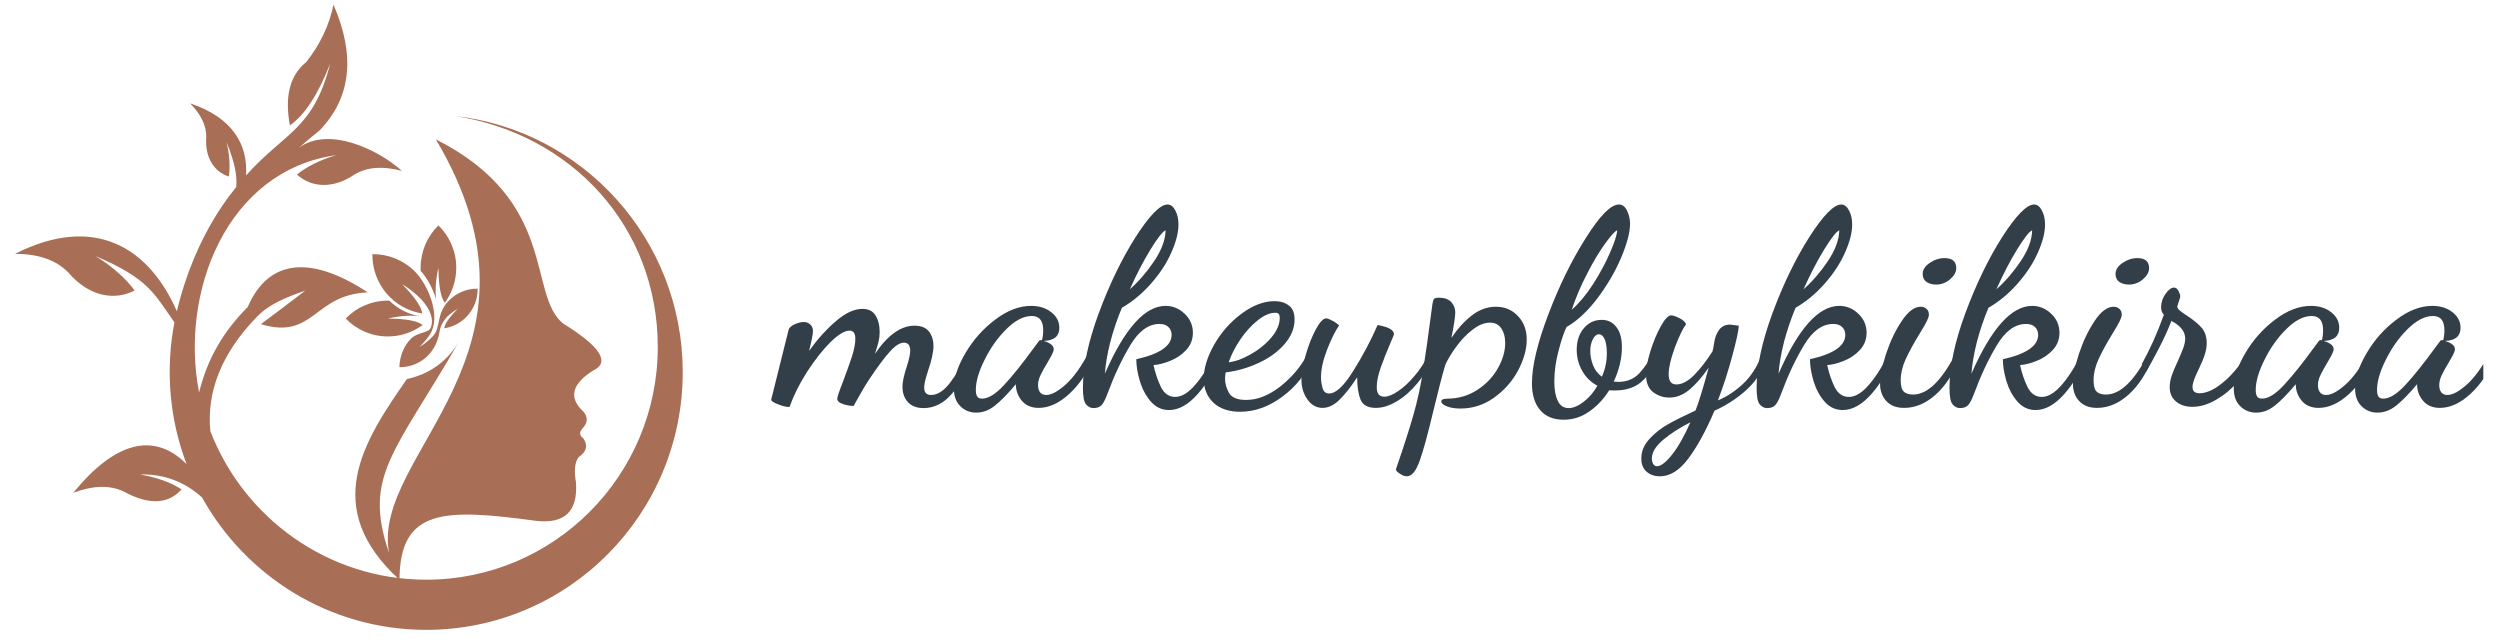 <svg xmlns="http://www.w3.org/2000/svg" xmlns:xlink="http://www.w3.org/1999/xlink" width="242" zoomAndPan="magnify" viewBox="0 0 181.5 46.5" height="62" preserveAspectRatio="xMidYMid meet" version="1.0"><defs><g/><clipPath id="3594d3702f"><path d="M 1.094 0.34 L 50 0.34 L 50 45.727 L 1.094 45.727 Z M 1.094 0.34 " clip-rule="nonzero"/></clipPath><clipPath id="d145ed8eef"><path d="M 170 22 L 180.289 22 L 180.289 30 L 170 30 Z M 170 22 " clip-rule="nonzero"/></clipPath></defs><g clip-path="url(#3594d3702f)"><path fill="#a86e56" d="M 21.688 10.738 C 22.18 10.309 22.688 9.879 23.219 9.453 C 25.492 7.078 25.82 4.039 24.211 0.34 C 23.906 1.828 23.246 3.219 22.23 4.512 C 21.047 5.457 20.652 6.992 21.047 9.102 C 22.125 8.348 23.098 6.855 23.969 4.621 C 22.754 9.414 20.68 9.582 17.863 12.738 C 18.008 10.535 16.918 8.539 13.801 7.504 C 14.594 8.309 14.984 9.121 14.973 9.941 C 14.859 11.48 15.578 12.484 16.613 12.816 C 16.715 12.16 16.676 11.234 16.445 10.312 C 17.082 11.891 17.211 12.754 17.152 13.574 C 17.094 13.719 14.234 16.75 12.84 22.598 C 10.895 18.133 7.008 15.438 1.094 18.426 C 2.797 18.434 4.082 18.883 4.949 19.773 C 6.469 21.547 8.312 21.844 9.773 21.09 C 9.184 20.27 8.152 19.324 6.922 18.586 C 10.793 20.23 11.172 21.301 12.664 23.402 C 11.996 26.871 12.309 30.445 13.547 33.699 C 11.215 31.352 8.383 32.016 5.32 35.777 C 6.746 35.238 7.965 35.207 8.965 35.676 C 10.793 36.672 12.199 36.625 13.18 35.531 C 12.43 35.035 11.43 34.672 10.164 34.445 C 11.879 34.402 13.383 34.957 14.668 36.113 C 17.848 41.844 23.945 45.727 30.945 45.727 C 41.23 45.727 49.566 37.352 49.566 27.016 C 49.566 17.379 42.316 9.445 32.996 8.418 C 41.477 9.715 47.754 16.438 47.754 25.195 C 47.754 34.52 40.23 42.086 30.945 42.086 C 23.805 42.086 17.707 37.609 15.27 31.301 C 14.992 28.438 16.086 25.629 18.672 22.977 C 19.559 22.066 20.797 21.574 22.168 21.098 C 21.211 21.828 20.137 22.641 18.941 23.535 C 22.812 24.699 22.75 21.383 26.703 21.227 C 22.371 18.387 19.422 18.953 17.984 22.289 C 16.227 24.055 15.078 25.984 14.453 28.488 C 13.039 21.273 16.43 12.379 24.414 11.262 C 23.254 11.594 22.211 12.137 21.559 12.672 C 22.582 13.602 24.145 13.762 25.758 12.656 C 26.652 12.125 27.793 12.039 29.18 12.406 C 27.457 10.852 23.852 9.133 21.688 10.738 Z M 21.688 10.738 " fill-opacity="1" fill-rule="evenodd"/></g><path fill="#a86e56" d="M 30.535 19.441 C 30.539 18.234 31.031 17.145 31.828 16.363 C 32.629 17.145 33.125 18.234 33.125 19.441 C 33.125 20.391 32.816 21.266 32.297 21.98 C 31.871 21.402 31.855 20.23 31.828 19.441 C 31.633 20.293 31.586 21.066 31.66 21.727 C 31.426 20.926 30.992 20.16 30.539 19.664 C 30.535 19.59 30.531 19.516 30.535 19.441 Z M 30.117 19.707 C 29.266 18.859 28.148 18.438 27.035 18.453 C 27.008 20.594 28.551 22.43 30.656 22.758 C 30.551 22.047 29.738 21.207 29.199 20.629 C 29.75 20.973 30.211 21.348 30.578 21.727 C 31.215 22.422 31.527 23.16 31.266 23.805 C 31.109 24.191 30.328 24.105 29.836 24.586 C 29.344 25.07 28.992 25.906 29 26.656 C 30.27 26.676 31.41 25.848 31.777 24.617 L 31.77 24.645 C 31.996 24.07 31.781 23.793 32.449 23.004 C 32.668 22.801 32.926 22.598 33.227 22.414 C 32.863 22.801 32.32 23.359 32.25 23.836 C 33.66 23.621 34.695 22.387 34.676 20.957 C 33.93 20.945 33.16 21.246 32.613 21.797 C 31.617 22.801 32.047 23.785 31.41 24.426 C 31.16 24.695 30.836 24.957 30.453 25.199 C 30.695 24.938 31.02 24.602 31.227 24.262 C 32.039 22.945 31.086 20.676 30.117 19.707 Z M 28.16 21.824 C 26.957 21.828 25.871 22.32 25.098 23.125 C 25.871 23.926 26.957 24.426 28.16 24.426 C 29.105 24.426 29.977 24.113 30.684 23.594 C 30.109 23.168 28.945 23.148 28.16 23.125 C 29.023 22.922 29.809 22.879 30.469 22.961 C 29.609 22.809 28.855 22.398 28.262 21.828 C 28.227 21.828 28.195 21.824 28.16 21.824 Z M 40.871 23.48 C 43.598 25.164 44.324 26.309 43.055 26.906 C 41.5 27.887 41.266 28.883 42.359 29.887 C 42.699 30.289 42.676 30.699 42.285 31.109 C 42.043 31.387 42.062 31.625 42.348 31.82 C 42.699 32.344 42.59 32.793 42.016 33.18 C 41.73 33.539 41.664 34.156 41.816 35.027 C 41.965 37.141 40.977 38.07 38.863 37.805 C 32.285 36.922 29.023 36.891 29.004 42.094 C 23.262 36.848 26.367 32.07 29.539 27.52 C 31.277 27.141 32.523 26.152 33.336 24.785 C 28.617 32.938 26.34 34.562 28.246 40.145 C 26.895 32.93 40.898 25.672 31.641 10.117 C 40.555 14.613 38.281 21.352 40.871 23.48 Z M 40.871 23.48 " fill-opacity="1" fill-rule="evenodd"/><g fill="#333f48" fill-opacity="1"><g transform="translate(56.676, 29.019)"><g><path d="M 10.375 0.609 C 9.883 0.609 9.504 0.461 9.234 0.172 C 8.973 -0.117 8.844 -0.488 8.844 -0.938 C 8.844 -1.145 8.875 -1.379 8.938 -1.641 C 9 -1.898 9.066 -2.141 9.141 -2.359 C 9.316 -2.898 9.406 -3.297 9.406 -3.547 C 9.406 -3.941 9.254 -4.141 8.953 -4.141 C 8.66 -4.141 8.32 -3.926 7.938 -3.5 C 7.551 -3.082 7.035 -2.391 6.391 -1.422 C 6.234 -1.191 5.992 -0.789 5.672 -0.219 L 5.297 0.453 C 5.055 0.453 4.797 0.406 4.516 0.312 C 4.242 0.219 4.109 0.094 4.109 -0.062 C 4.109 -0.195 4.25 -0.617 4.531 -1.328 C 4.789 -2.016 5.004 -2.613 5.172 -3.125 C 5.336 -3.645 5.422 -4.078 5.422 -4.422 C 5.422 -4.816 5.281 -5.016 5 -5.016 C 4.645 -5.016 4.18 -4.734 3.609 -4.172 C 3.047 -3.609 2.484 -2.895 1.922 -2.031 C 1.367 -1.164 0.941 -0.312 0.641 0.531 C 0.398 0.531 0.117 0.461 -0.203 0.328 C -0.523 0.203 -0.688 0.094 -0.688 0 L 0.578 -5.078 C 0.617 -5.223 0.758 -5.352 1 -5.469 C 1.25 -5.582 1.473 -5.641 1.672 -5.641 C 1.867 -5.641 2.031 -5.578 2.156 -5.453 C 2.281 -5.336 2.344 -5.18 2.344 -4.984 C 2.344 -4.766 2.25 -4.285 2.062 -3.547 C 2.695 -4.422 3.352 -5.145 4.031 -5.719 C 4.707 -6.301 5.344 -6.594 5.938 -6.594 C 6.383 -6.594 6.703 -6.43 6.891 -6.109 C 7.086 -5.797 7.188 -5.398 7.188 -4.922 C 7.188 -4.672 7.16 -4.438 7.109 -4.219 C 7.055 -4 6.969 -3.703 6.844 -3.328 C 7.77 -4.691 8.727 -5.375 9.719 -5.375 C 10.195 -5.375 10.547 -5.234 10.766 -4.953 C 10.984 -4.672 11.094 -4.316 11.094 -3.891 C 11.094 -3.461 10.961 -2.867 10.703 -2.109 C 10.68 -2.055 10.629 -1.883 10.547 -1.594 C 10.461 -1.301 10.422 -1.062 10.422 -0.875 C 10.422 -0.52 10.586 -0.344 10.922 -0.344 C 11.391 -0.344 11.852 -0.645 12.312 -1.25 C 12.77 -1.852 13.195 -2.582 13.594 -3.438 L 13.938 -3.016 C 13.551 -2.023 13.055 -1.172 12.453 -0.453 C 11.848 0.254 11.156 0.609 10.375 0.609 Z M 10.375 0.609 "/></g></g></g><g fill="#333f48" fill-opacity="1"><g transform="translate(69.767, 29.019)"><g><path d="M 1.109 0.938 C 0.648 0.938 0.266 0.781 -0.047 0.469 C -0.359 0.164 -0.516 -0.258 -0.516 -0.812 C -0.516 -1.582 -0.234 -2.441 0.328 -3.391 C 0.891 -4.348 1.609 -5.156 2.484 -5.812 C 3.359 -6.477 4.227 -6.812 5.094 -6.812 C 5.676 -6.812 6.16 -6.66 6.547 -6.359 C 6.941 -6.055 7.141 -5.676 7.141 -5.219 C 7.141 -4.613 6.766 -4.297 6.016 -4.266 C 6.492 -4.117 6.734 -3.922 6.734 -3.672 C 6.734 -3.578 6.688 -3.438 6.594 -3.25 C 6.5 -3.07 6.391 -2.879 6.266 -2.672 C 6.055 -2.328 5.891 -2.023 5.766 -1.766 C 5.648 -1.516 5.594 -1.273 5.594 -1.047 C 5.594 -0.848 5.641 -0.68 5.734 -0.547 C 5.836 -0.41 5.988 -0.344 6.188 -0.344 C 6.562 -0.344 7.035 -0.598 7.609 -1.109 C 8.18 -1.629 8.738 -2.406 9.281 -3.438 L 9.656 -3.062 C 9.176 -1.957 8.57 -1.07 7.844 -0.406 C 7.113 0.258 6.379 0.594 5.641 0.594 C 5.109 0.594 4.695 0.414 4.406 0.062 C 4.125 -0.281 3.984 -0.676 3.984 -1.125 C 3.391 -0.414 2.879 0.102 2.453 0.438 C 2.035 0.77 1.586 0.938 1.109 0.938 Z M 1.531 -0.078 C 1.988 -0.078 2.523 -0.41 3.141 -1.078 C 3.754 -1.742 4.453 -2.613 5.234 -3.688 L 5.641 -4.234 C 5.672 -4.297 5.723 -4.328 5.797 -4.328 L 5.875 -4.312 C 5.938 -4.52 5.969 -4.766 5.969 -5.047 C 5.969 -5.734 5.691 -6.078 5.141 -6.078 C 4.555 -6.078 3.945 -5.766 3.312 -5.141 C 2.676 -4.516 2.145 -3.77 1.719 -2.906 C 1.289 -2.051 1.078 -1.32 1.078 -0.719 C 1.078 -0.488 1.113 -0.32 1.188 -0.219 C 1.258 -0.125 1.375 -0.078 1.531 -0.078 Z M 1.531 -0.078 "/></g></g></g><g fill="#333f48" fill-opacity="1"><g transform="translate(78.573, 29.019)"><g><path d="M 6.297 0.75 C 5.773 0.75 5.332 0.539 4.969 0.125 C 4.613 -0.289 4.348 -0.789 4.172 -1.375 C 4.004 -1.957 3.922 -2.477 3.922 -2.938 C 5.629 -3.32 6.484 -3.91 6.484 -4.703 C 6.484 -4.941 6.406 -5.133 6.25 -5.281 C 6.102 -5.426 5.891 -5.5 5.609 -5.5 C 4.805 -5.5 4.098 -4.984 3.484 -3.953 C 2.867 -2.93 2.312 -1.742 1.812 -0.391 C 1.664 0.004 1.523 0.27 1.391 0.406 C 1.254 0.539 1.062 0.609 0.812 0.609 C 0.602 0.609 0.422 0.516 0.266 0.328 C 0.117 0.148 0.047 -0.25 0.047 -0.875 C 0.047 -2.395 0.43 -4.203 1.203 -6.297 C 1.984 -8.398 2.875 -10.238 3.875 -11.812 C 4.883 -13.383 5.656 -14.172 6.188 -14.172 C 6.414 -14.172 6.602 -14.031 6.75 -13.75 C 6.906 -13.469 6.984 -13.125 6.984 -12.719 C 6.984 -12.125 6.805 -11.438 6.453 -10.656 C 6.109 -9.883 5.617 -9.141 4.984 -8.422 C 4.359 -7.711 3.656 -7.129 2.875 -6.672 C 2.531 -5.848 2.25 -5.016 2.031 -4.172 C 1.82 -3.336 1.691 -2.578 1.641 -1.891 C 3.078 -5.172 4.547 -6.812 6.047 -6.812 C 6.578 -6.812 7.039 -6.617 7.438 -6.234 C 7.832 -5.859 8.031 -5.398 8.031 -4.859 C 8.031 -4.367 7.863 -3.945 7.531 -3.594 C 7.207 -3.25 6.816 -2.988 6.359 -2.812 C 5.91 -2.633 5.516 -2.535 5.172 -2.516 C 5.305 -1.91 5.488 -1.375 5.719 -0.906 C 5.957 -0.438 6.301 -0.203 6.75 -0.203 C 7.227 -0.203 7.727 -0.516 8.25 -1.141 C 8.781 -1.766 9.266 -2.562 9.703 -3.531 L 9.984 -3.188 C 9.609 -2.125 9.078 -1.203 8.391 -0.422 C 7.703 0.359 7.004 0.75 6.297 0.75 Z M 3.453 -8.016 C 4.098 -8.586 4.688 -9.27 5.219 -10.062 C 5.758 -10.863 6.035 -11.609 6.047 -12.297 C 5.836 -12.211 5.473 -11.75 4.953 -10.906 C 4.441 -10.07 3.941 -9.109 3.453 -8.016 Z M 3.453 -8.016 "/></g></g></g><g fill="#333f48" fill-opacity="1"><g transform="translate(87.736, 29.019)"><g><path d="M 2.297 0.875 C 1.461 0.875 0.812 0.648 0.344 0.203 C -0.113 -0.242 -0.344 -0.82 -0.344 -1.531 C -0.344 -2.289 -0.086 -3.117 0.422 -4.016 C 0.941 -4.91 1.602 -5.656 2.406 -6.25 C 3.219 -6.852 4.016 -7.156 4.797 -7.156 C 5.211 -7.156 5.555 -7.051 5.828 -6.844 C 6.109 -6.645 6.25 -6.305 6.25 -5.828 C 6.25 -5.191 6.004 -4.594 5.516 -4.031 C 5.023 -3.469 4.391 -3.008 3.609 -2.656 C 2.836 -2.301 2.051 -2.078 1.25 -1.984 C 1.219 -1.848 1.203 -1.695 1.203 -1.531 C 1.203 -1.188 1.297 -0.844 1.484 -0.5 C 1.68 -0.156 2.098 0.016 2.734 0.016 C 3.547 0.016 4.367 -0.305 5.203 -0.953 C 6.047 -1.609 6.727 -2.426 7.25 -3.406 L 7.641 -3.094 C 7.109 -1.906 6.348 -0.945 5.359 -0.219 C 4.379 0.508 3.359 0.875 2.297 0.875 Z M 1.469 -2.719 C 1.945 -2.77 2.477 -2.961 3.062 -3.297 C 3.656 -3.629 4.156 -4.035 4.562 -4.516 C 4.969 -4.992 5.172 -5.469 5.172 -5.938 C 5.172 -6.082 5.145 -6.18 5.094 -6.234 C 5.039 -6.285 4.957 -6.312 4.844 -6.312 C 4.457 -6.312 4.035 -6.129 3.578 -5.766 C 3.117 -5.398 2.695 -4.938 2.312 -4.375 C 1.938 -3.82 1.656 -3.27 1.469 -2.719 Z M 1.469 -2.719 "/></g></g></g><g fill="#333f48" fill-opacity="1"><g transform="translate(94.499, 29.019)"><g><path d="M 1.516 0.594 C 1.078 0.594 0.711 0.391 0.422 -0.016 C 0.129 -0.43 -0.016 -0.914 -0.016 -1.469 C -0.016 -1.945 0.086 -2.539 0.297 -3.25 C 0.504 -3.969 0.75 -4.586 1.031 -5.109 C 1.32 -5.641 1.57 -5.906 1.781 -5.906 C 1.875 -5.906 2.016 -5.852 2.203 -5.75 C 2.398 -5.656 2.57 -5.535 2.719 -5.391 C 2.438 -4.984 2.145 -4.395 1.844 -3.625 C 1.551 -2.863 1.406 -2.203 1.406 -1.641 C 1.406 -1.391 1.441 -1.129 1.516 -0.859 C 1.586 -0.586 1.75 -0.453 2 -0.453 C 2.488 -0.453 3.07 -1 3.75 -2.094 C 4.438 -3.188 5.023 -4.297 5.516 -5.422 C 6.305 -5.285 6.703 -5.062 6.703 -4.75 C 6.703 -4.719 6.625 -4.523 6.469 -4.172 C 6.188 -3.516 5.945 -2.91 5.75 -2.359 C 5.551 -1.805 5.453 -1.32 5.453 -0.906 C 5.453 -0.445 5.633 -0.219 6 -0.219 C 6.27 -0.219 6.598 -0.348 6.984 -0.609 C 7.379 -0.867 7.781 -1.238 8.188 -1.719 C 8.602 -2.195 8.961 -2.754 9.266 -3.391 L 9.562 -3.156 C 9.27 -2.438 8.891 -1.789 8.422 -1.219 C 7.961 -0.656 7.461 -0.211 6.922 0.109 C 6.391 0.43 5.879 0.594 5.391 0.594 C 4.816 0.594 4.445 0.395 4.281 0 C 4.113 -0.406 4.031 -0.945 4.031 -1.625 C 3.582 -0.938 3.156 -0.395 2.75 0 C 2.352 0.395 1.941 0.594 1.516 0.594 Z M 1.516 0.594 "/></g></g></g><g fill="#333f48" fill-opacity="1"><g transform="translate(103.246, 29.019)"><g><path d="M -1.109 5.562 C -1.266 5.562 -1.43 5.5 -1.609 5.375 C -1.797 5.258 -1.895 5.156 -1.906 5.062 C -1.32 3.363 -0.895 2.035 -0.625 1.078 C -0.352 0.117 -0.129 -0.895 0.047 -1.969 C 0.223 -3.051 0.457 -4.711 0.75 -6.953 C 0.781 -7.129 0.816 -7.25 0.859 -7.312 C 0.91 -7.375 1.035 -7.406 1.234 -7.406 C 1.617 -7.406 1.91 -7.301 2.109 -7.094 C 2.305 -6.883 2.406 -6.633 2.406 -6.344 C 2.406 -6.031 2.312 -5.41 2.125 -4.484 C 2.551 -5.129 3.035 -5.664 3.578 -6.094 C 4.129 -6.531 4.723 -6.75 5.359 -6.75 C 6.004 -6.75 6.535 -6.523 6.953 -6.078 C 7.379 -5.641 7.594 -5.066 7.594 -4.359 C 7.594 -3.66 7.383 -2.914 6.969 -2.125 C 6.551 -1.344 5.973 -0.688 5.234 -0.156 C 4.492 0.375 3.676 0.641 2.781 0.641 C 2.363 0.641 2.023 0.582 1.766 0.469 C 1.516 0.363 1.391 0.25 1.391 0.125 C 1.391 -0.008 1.547 -0.078 1.859 -0.078 C 2.66 -0.086 3.379 -0.301 4.016 -0.719 C 4.648 -1.133 5.145 -1.656 5.5 -2.281 C 5.852 -2.906 6.031 -3.52 6.031 -4.125 C 6.031 -4.551 5.938 -4.898 5.75 -5.172 C 5.57 -5.453 5.297 -5.594 4.922 -5.594 C 4.516 -5.594 4.094 -5.422 3.656 -5.078 C 3.219 -4.742 2.828 -4.336 2.484 -3.859 C 2.141 -3.391 1.875 -2.953 1.688 -2.547 C 1.457 -1.766 1.164 -0.641 0.812 0.828 C 0.426 2.461 0.098 3.66 -0.172 4.422 C -0.441 5.18 -0.754 5.562 -1.109 5.562 Z M -1.109 5.562 "/></g></g></g><g fill="#333f48" fill-opacity="1"><g transform="translate(111.438, 29.019)"><g><path d="M 2.078 1.453 C 1.336 1.453 0.77 1.219 0.375 0.75 C -0.02 0.289 -0.219 -0.352 -0.219 -1.188 C -0.219 -2.438 0.176 -4.102 0.969 -6.188 C 1.758 -8.27 2.664 -10.117 3.688 -11.734 C 4.707 -13.359 5.508 -14.172 6.094 -14.172 C 6.344 -14.172 6.535 -14.031 6.672 -13.75 C 6.816 -13.469 6.895 -13.148 6.906 -12.797 C 6.906 -12.16 6.688 -11.328 6.25 -10.297 C 5.812 -9.273 5.238 -8.297 4.531 -7.359 C 3.82 -6.422 3.078 -5.727 2.297 -5.281 C 2.117 -4.938 1.926 -4.367 1.719 -3.578 C 1.508 -2.797 1.406 -2.039 1.406 -1.312 C 1.406 -0.727 1.488 -0.266 1.656 0.078 C 1.82 0.43 2.082 0.609 2.438 0.609 C 2.781 0.609 3.148 0.453 3.547 0.141 C 3.941 -0.16 4.27 -0.547 4.531 -1.016 C 4.051 -1.273 3.68 -1.641 3.422 -2.109 C 3.16 -2.578 3.031 -3.082 3.031 -3.625 C 3.031 -4.258 3.203 -4.781 3.547 -5.188 C 3.891 -5.594 4.32 -5.797 4.844 -5.797 C 5.289 -5.797 5.645 -5.625 5.906 -5.281 C 6.176 -4.945 6.312 -4.457 6.312 -3.812 C 6.312 -3 6.113 -2.164 5.719 -1.312 L 6.078 -1.297 C 6.68 -1.297 7.18 -1.504 7.578 -1.922 C 7.973 -2.348 8.32 -2.875 8.625 -3.5 L 8.938 -3.078 C 8.57 -2.254 8.148 -1.645 7.672 -1.25 C 7.191 -0.863 6.57 -0.672 5.812 -0.672 C 5.625 -0.672 5.484 -0.676 5.391 -0.688 C 4.984 -0.039 4.5 0.473 3.938 0.859 C 3.383 1.254 2.766 1.453 2.078 1.453 Z M 2.672 -6.531 C 3.223 -7.02 3.75 -7.656 4.25 -8.438 C 4.75 -9.227 5.156 -9.988 5.469 -10.719 C 5.789 -11.457 5.957 -11.984 5.969 -12.297 C 5.801 -12.234 5.504 -11.906 5.078 -11.312 C 4.648 -10.719 4.211 -9.984 3.766 -9.109 C 3.316 -8.242 2.953 -7.383 2.672 -6.531 Z M 4.859 -1.672 C 5.098 -2.211 5.219 -2.773 5.219 -3.359 C 5.219 -3.805 5.164 -4.148 5.062 -4.391 C 4.957 -4.629 4.816 -4.75 4.641 -4.75 C 4.473 -4.75 4.328 -4.629 4.203 -4.391 C 4.078 -4.148 4.016 -3.863 4.016 -3.531 C 4.016 -3.195 4.082 -2.852 4.219 -2.5 C 4.352 -2.156 4.566 -1.879 4.859 -1.672 Z M 4.859 -1.672 "/></g></g></g><g fill="#333f48" fill-opacity="1"><g transform="translate(119.55, 29.019)"><g><path d="M 0.953 5.562 C 0.578 5.562 0.258 5.453 0 5.234 C -0.258 5.016 -0.391 4.691 -0.391 4.266 C -0.391 3.754 -0.195 3.285 0.188 2.859 C 0.582 2.43 1.035 2.07 1.547 1.781 C 2.066 1.488 2.734 1.156 3.547 0.781 C 3.773 0.207 4.094 -0.828 4.5 -2.328 C 4.031 -1.648 3.566 -1.117 3.109 -0.734 C 2.648 -0.348 2.16 -0.156 1.641 -0.156 C 1.211 -0.156 0.82 -0.285 0.469 -0.547 C 0.125 -0.816 -0.047 -1.238 -0.047 -1.812 C -0.047 -2.258 0.055 -2.828 0.266 -3.516 C 0.484 -4.211 0.738 -4.82 1.031 -5.344 C 1.32 -5.863 1.57 -6.125 1.781 -6.125 C 1.914 -6.125 2.113 -6.055 2.375 -5.922 C 2.645 -5.785 2.805 -5.641 2.859 -5.484 C 2.609 -5.141 2.332 -4.562 2.031 -3.75 C 1.738 -2.945 1.594 -2.312 1.594 -1.844 C 1.594 -1.352 1.781 -1.109 2.156 -1.109 C 2.562 -1.109 2.992 -1.336 3.453 -1.797 C 3.91 -2.266 4.352 -2.836 4.781 -3.516 C 4.812 -3.609 4.852 -3.828 4.906 -4.172 C 4.957 -4.516 5.07 -4.812 5.25 -5.062 C 5.438 -5.32 5.703 -5.453 6.047 -5.453 C 6.098 -5.453 6.312 -5.426 6.688 -5.375 C 6.676 -5.039 6.52 -4.316 6.219 -3.203 C 5.926 -2.098 5.578 -1.016 5.172 0.047 C 5.828 -0.223 6.441 -0.629 7.016 -1.172 C 7.586 -1.711 8.039 -2.426 8.375 -3.312 L 8.719 -3.031 C 8.438 -2.125 7.953 -1.359 7.266 -0.734 C 6.586 -0.109 5.805 0.398 4.922 0.797 C 4.297 2.266 3.66 3.426 3.016 4.281 C 2.379 5.133 1.691 5.562 0.953 5.562 Z M 0.75 4.828 C 1.031 4.828 1.395 4.547 1.844 3.984 C 2.289 3.422 2.734 2.641 3.172 1.641 C 2.41 2.023 1.754 2.445 1.203 2.906 C 0.648 3.375 0.375 3.828 0.375 4.266 C 0.375 4.41 0.406 4.539 0.469 4.656 C 0.531 4.77 0.625 4.828 0.75 4.828 Z M 0.75 4.828 "/></g></g></g><g fill="#333f48" fill-opacity="1"><g transform="translate(127.483, 29.019)"><g><path d="M 6.297 0.75 C 5.773 0.75 5.332 0.539 4.969 0.125 C 4.613 -0.289 4.348 -0.789 4.172 -1.375 C 4.004 -1.957 3.922 -2.477 3.922 -2.938 C 5.629 -3.32 6.484 -3.91 6.484 -4.703 C 6.484 -4.941 6.406 -5.133 6.25 -5.281 C 6.102 -5.426 5.891 -5.5 5.609 -5.5 C 4.805 -5.5 4.098 -4.984 3.484 -3.953 C 2.867 -2.93 2.312 -1.742 1.812 -0.391 C 1.664 0.004 1.523 0.27 1.391 0.406 C 1.254 0.539 1.062 0.609 0.812 0.609 C 0.602 0.609 0.422 0.516 0.266 0.328 C 0.117 0.148 0.047 -0.25 0.047 -0.875 C 0.047 -2.395 0.43 -4.203 1.203 -6.297 C 1.984 -8.398 2.875 -10.238 3.875 -11.812 C 4.883 -13.383 5.656 -14.172 6.188 -14.172 C 6.414 -14.172 6.602 -14.031 6.75 -13.75 C 6.906 -13.469 6.984 -13.125 6.984 -12.719 C 6.984 -12.125 6.805 -11.438 6.453 -10.656 C 6.109 -9.883 5.617 -9.141 4.984 -8.422 C 4.359 -7.711 3.656 -7.129 2.875 -6.672 C 2.531 -5.848 2.25 -5.016 2.031 -4.172 C 1.82 -3.336 1.691 -2.578 1.641 -1.891 C 3.078 -5.172 4.547 -6.812 6.047 -6.812 C 6.578 -6.812 7.039 -6.617 7.438 -6.234 C 7.832 -5.859 8.031 -5.398 8.031 -4.859 C 8.031 -4.367 7.863 -3.945 7.531 -3.594 C 7.207 -3.25 6.816 -2.988 6.359 -2.812 C 5.91 -2.633 5.516 -2.535 5.172 -2.516 C 5.305 -1.91 5.488 -1.375 5.719 -0.906 C 5.957 -0.438 6.301 -0.203 6.75 -0.203 C 7.227 -0.203 7.727 -0.516 8.25 -1.141 C 8.781 -1.766 9.266 -2.562 9.703 -3.531 L 9.984 -3.188 C 9.609 -2.125 9.078 -1.203 8.391 -0.422 C 7.703 0.359 7.004 0.75 6.297 0.75 Z M 3.453 -8.016 C 4.098 -8.586 4.688 -9.27 5.219 -10.062 C 5.758 -10.863 6.035 -11.609 6.047 -12.297 C 5.836 -12.211 5.473 -11.75 4.953 -10.906 C 4.441 -10.07 3.941 -9.109 3.453 -8.016 Z M 3.453 -8.016 "/></g></g></g><g fill="#333f48" fill-opacity="1"><g transform="translate(136.647, 29.019)"><g><path d="M 3.922 -8.359 C 3.648 -8.359 3.414 -8.422 3.219 -8.547 C 3.031 -8.68 2.938 -8.875 2.938 -9.125 C 2.938 -9.426 3.102 -9.691 3.438 -9.922 C 3.781 -10.16 4.145 -10.281 4.531 -10.281 C 5.094 -10.281 5.375 -10.035 5.375 -9.547 C 5.375 -9.266 5.223 -8.992 4.922 -8.734 C 4.617 -8.484 4.285 -8.359 3.922 -8.359 Z M 1.594 0.594 C 1.031 0.594 0.598 0.426 0.297 0.094 C -0.004 -0.227 -0.156 -0.648 -0.156 -1.172 C -0.156 -1.703 -0.008 -2.422 0.281 -3.328 C 0.582 -4.234 0.961 -5.031 1.422 -5.719 C 1.879 -6.406 2.336 -6.75 2.797 -6.75 C 2.973 -6.75 3.113 -6.695 3.219 -6.594 C 3.332 -6.5 3.391 -6.359 3.391 -6.172 C 3.391 -6.055 3.336 -5.895 3.234 -5.688 C 3.129 -5.477 2.957 -5.18 2.719 -4.797 C 2.289 -4.098 1.953 -3.477 1.703 -2.938 C 1.461 -2.406 1.344 -1.898 1.344 -1.422 C 1.344 -1.016 1.414 -0.738 1.562 -0.594 C 1.707 -0.445 1.938 -0.375 2.25 -0.375 C 3.289 -0.375 4.328 -1.383 5.359 -3.406 L 5.656 -3.094 C 5.195 -1.926 4.609 -1.02 3.891 -0.375 C 3.172 0.27 2.406 0.594 1.594 0.594 Z M 1.594 0.594 "/></g></g></g><g fill="#333f48" fill-opacity="1"><g transform="translate(141.486, 29.019)"><g><path d="M 6.297 0.75 C 5.773 0.75 5.332 0.539 4.969 0.125 C 4.613 -0.289 4.348 -0.789 4.172 -1.375 C 4.004 -1.957 3.922 -2.477 3.922 -2.938 C 5.629 -3.32 6.484 -3.91 6.484 -4.703 C 6.484 -4.941 6.406 -5.133 6.25 -5.281 C 6.102 -5.426 5.891 -5.5 5.609 -5.5 C 4.805 -5.5 4.098 -4.984 3.484 -3.953 C 2.867 -2.93 2.312 -1.742 1.812 -0.391 C 1.664 0.004 1.523 0.27 1.391 0.406 C 1.254 0.539 1.062 0.609 0.812 0.609 C 0.602 0.609 0.422 0.516 0.266 0.328 C 0.117 0.148 0.047 -0.25 0.047 -0.875 C 0.047 -2.395 0.43 -4.203 1.203 -6.297 C 1.984 -8.398 2.875 -10.238 3.875 -11.812 C 4.883 -13.383 5.656 -14.172 6.188 -14.172 C 6.414 -14.172 6.602 -14.031 6.75 -13.75 C 6.906 -13.469 6.984 -13.125 6.984 -12.719 C 6.984 -12.125 6.805 -11.438 6.453 -10.656 C 6.109 -9.883 5.617 -9.141 4.984 -8.422 C 4.359 -7.711 3.656 -7.129 2.875 -6.672 C 2.531 -5.848 2.25 -5.016 2.031 -4.172 C 1.82 -3.336 1.691 -2.578 1.641 -1.891 C 3.078 -5.172 4.547 -6.812 6.047 -6.812 C 6.578 -6.812 7.039 -6.617 7.438 -6.234 C 7.832 -5.859 8.031 -5.398 8.031 -4.859 C 8.031 -4.367 7.863 -3.945 7.531 -3.594 C 7.207 -3.25 6.816 -2.988 6.359 -2.812 C 5.91 -2.633 5.516 -2.535 5.172 -2.516 C 5.305 -1.91 5.488 -1.375 5.719 -0.906 C 5.957 -0.438 6.301 -0.203 6.75 -0.203 C 7.227 -0.203 7.727 -0.516 8.25 -1.141 C 8.781 -1.766 9.266 -2.562 9.703 -3.531 L 9.984 -3.188 C 9.609 -2.125 9.078 -1.203 8.391 -0.422 C 7.703 0.359 7.004 0.75 6.297 0.75 Z M 3.453 -8.016 C 4.098 -8.586 4.688 -9.27 5.219 -10.062 C 5.758 -10.863 6.035 -11.609 6.047 -12.297 C 5.836 -12.211 5.473 -11.75 4.953 -10.906 C 4.441 -10.07 3.941 -9.109 3.453 -8.016 Z M 3.453 -8.016 "/></g></g></g><g fill="#333f48" fill-opacity="1"><g transform="translate(150.649, 29.019)"><g><path d="M 3.922 -8.359 C 3.648 -8.359 3.414 -8.422 3.219 -8.547 C 3.031 -8.68 2.938 -8.875 2.938 -9.125 C 2.938 -9.426 3.102 -9.691 3.438 -9.922 C 3.781 -10.16 4.145 -10.281 4.531 -10.281 C 5.094 -10.281 5.375 -10.035 5.375 -9.547 C 5.375 -9.266 5.223 -8.992 4.922 -8.734 C 4.617 -8.484 4.285 -8.359 3.922 -8.359 Z M 1.594 0.594 C 1.031 0.594 0.598 0.426 0.297 0.094 C -0.004 -0.227 -0.156 -0.648 -0.156 -1.172 C -0.156 -1.703 -0.008 -2.422 0.281 -3.328 C 0.582 -4.234 0.961 -5.031 1.422 -5.719 C 1.879 -6.406 2.336 -6.75 2.797 -6.75 C 2.973 -6.75 3.113 -6.695 3.219 -6.594 C 3.332 -6.5 3.391 -6.359 3.391 -6.172 C 3.391 -6.055 3.336 -5.895 3.234 -5.688 C 3.129 -5.477 2.957 -5.18 2.719 -4.797 C 2.289 -4.098 1.953 -3.477 1.703 -2.938 C 1.461 -2.406 1.344 -1.898 1.344 -1.422 C 1.344 -1.016 1.414 -0.738 1.562 -0.594 C 1.707 -0.445 1.938 -0.375 2.25 -0.375 C 3.289 -0.375 4.328 -1.383 5.359 -3.406 L 5.656 -3.094 C 5.195 -1.926 4.609 -1.02 3.891 -0.375 C 3.172 0.27 2.406 0.594 1.594 0.594 Z M 1.594 0.594 "/></g></g></g><g fill="#333f48" fill-opacity="1"><g transform="translate(155.489, 29.019)"><g><path d="M 3.672 0.516 C 3.18 0.516 2.785 0.383 2.484 0.125 C 2.18 -0.133 2.031 -0.477 2.031 -0.906 C 2.031 -1.164 2.078 -1.441 2.172 -1.734 C 2.273 -2.035 2.426 -2.395 2.625 -2.812 C 2.789 -3.188 2.922 -3.5 3.016 -3.75 C 3.109 -4.008 3.156 -4.238 3.156 -4.438 C 3.156 -4.945 2.82 -5.375 2.156 -5.719 C 1.895 -5.051 1.586 -4.379 1.234 -3.703 C 0.891 -3.035 0.578 -2.469 0.297 -2 L 0 -2.578 C 0.602 -3.66 1.141 -4.859 1.609 -6.172 C 1.473 -6.305 1.406 -6.484 1.406 -6.703 C 1.406 -7.047 1.508 -7.367 1.719 -7.672 C 1.938 -7.984 2.145 -8.141 2.344 -8.141 C 2.477 -8.141 2.586 -8.055 2.672 -7.891 C 2.754 -7.734 2.797 -7.602 2.797 -7.5 C 2.797 -7.445 2.766 -7.332 2.703 -7.156 C 2.648 -6.977 2.609 -6.848 2.578 -6.766 C 2.586 -6.672 2.641 -6.582 2.734 -6.5 C 2.828 -6.414 3 -6.289 3.25 -6.125 C 3.719 -5.82 4.078 -5.531 4.328 -5.25 C 4.586 -4.969 4.719 -4.586 4.719 -4.109 C 4.719 -3.816 4.664 -3.523 4.562 -3.234 C 4.469 -2.941 4.32 -2.594 4.125 -2.188 C 3.832 -1.602 3.688 -1.188 3.688 -0.938 C 3.688 -0.625 3.852 -0.469 4.188 -0.469 C 4.582 -0.469 5.016 -0.625 5.484 -0.938 C 5.953 -1.258 6.379 -1.648 6.766 -2.109 C 7.16 -2.566 7.453 -2.992 7.641 -3.391 L 8.109 -3.031 C 7.848 -2.438 7.477 -1.867 7 -1.328 C 6.531 -0.785 6 -0.344 5.406 0 C 4.82 0.344 4.242 0.516 3.672 0.516 Z M 3.672 0.516 "/></g></g></g><g fill="#333f48" fill-opacity="1"><g transform="translate(162.688, 29.019)"><g><path d="M 1.109 0.938 C 0.648 0.938 0.266 0.781 -0.047 0.469 C -0.359 0.164 -0.516 -0.258 -0.516 -0.812 C -0.516 -1.582 -0.234 -2.441 0.328 -3.391 C 0.891 -4.348 1.609 -5.156 2.484 -5.812 C 3.359 -6.477 4.227 -6.812 5.094 -6.812 C 5.676 -6.812 6.16 -6.66 6.547 -6.359 C 6.941 -6.055 7.141 -5.676 7.141 -5.219 C 7.141 -4.613 6.766 -4.297 6.016 -4.266 C 6.492 -4.117 6.734 -3.922 6.734 -3.672 C 6.734 -3.578 6.688 -3.438 6.594 -3.25 C 6.5 -3.07 6.391 -2.879 6.266 -2.672 C 6.055 -2.328 5.891 -2.023 5.766 -1.766 C 5.648 -1.516 5.594 -1.273 5.594 -1.047 C 5.594 -0.848 5.641 -0.68 5.734 -0.547 C 5.836 -0.41 5.988 -0.344 6.188 -0.344 C 6.562 -0.344 7.035 -0.598 7.609 -1.109 C 8.18 -1.629 8.738 -2.406 9.281 -3.438 L 9.656 -3.062 C 9.176 -1.957 8.57 -1.07 7.844 -0.406 C 7.113 0.258 6.379 0.594 5.641 0.594 C 5.109 0.594 4.695 0.414 4.406 0.062 C 4.125 -0.281 3.984 -0.676 3.984 -1.125 C 3.391 -0.414 2.879 0.102 2.453 0.438 C 2.035 0.77 1.586 0.938 1.109 0.938 Z M 1.531 -0.078 C 1.988 -0.078 2.523 -0.41 3.141 -1.078 C 3.754 -1.742 4.453 -2.613 5.234 -3.688 L 5.641 -4.234 C 5.672 -4.297 5.723 -4.328 5.797 -4.328 L 5.875 -4.312 C 5.938 -4.52 5.969 -4.766 5.969 -5.047 C 5.969 -5.734 5.691 -6.078 5.141 -6.078 C 4.555 -6.078 3.945 -5.766 3.312 -5.141 C 2.676 -4.516 2.145 -3.77 1.719 -2.906 C 1.289 -2.051 1.078 -1.32 1.078 -0.719 C 1.078 -0.488 1.113 -0.32 1.188 -0.219 C 1.258 -0.125 1.375 -0.078 1.531 -0.078 Z M 1.531 -0.078 "/></g></g></g><g clip-path="url(#d145ed8eef)"><g fill="#333f48" fill-opacity="1"><g transform="translate(171.495, 29.019)"><g><path d="M 1.109 0.938 C 0.648 0.938 0.266 0.781 -0.047 0.469 C -0.359 0.164 -0.516 -0.258 -0.516 -0.812 C -0.516 -1.582 -0.234 -2.441 0.328 -3.391 C 0.891 -4.348 1.609 -5.156 2.484 -5.812 C 3.359 -6.477 4.227 -6.812 5.094 -6.812 C 5.676 -6.812 6.16 -6.66 6.547 -6.359 C 6.941 -6.055 7.141 -5.676 7.141 -5.219 C 7.141 -4.613 6.766 -4.297 6.016 -4.266 C 6.492 -4.117 6.734 -3.922 6.734 -3.672 C 6.734 -3.578 6.688 -3.438 6.594 -3.25 C 6.5 -3.07 6.391 -2.879 6.266 -2.672 C 6.055 -2.328 5.891 -2.023 5.766 -1.766 C 5.648 -1.516 5.594 -1.273 5.594 -1.047 C 5.594 -0.848 5.641 -0.68 5.734 -0.547 C 5.836 -0.41 5.988 -0.344 6.188 -0.344 C 6.562 -0.344 7.035 -0.598 7.609 -1.109 C 8.18 -1.629 8.738 -2.406 9.281 -3.438 L 9.656 -3.062 C 9.176 -1.957 8.57 -1.07 7.844 -0.406 C 7.113 0.258 6.379 0.594 5.641 0.594 C 5.109 0.594 4.695 0.414 4.406 0.062 C 4.125 -0.281 3.984 -0.676 3.984 -1.125 C 3.391 -0.414 2.879 0.102 2.453 0.438 C 2.035 0.77 1.586 0.938 1.109 0.938 Z M 1.531 -0.078 C 1.988 -0.078 2.523 -0.41 3.141 -1.078 C 3.754 -1.742 4.453 -2.613 5.234 -3.688 L 5.641 -4.234 C 5.672 -4.297 5.723 -4.328 5.797 -4.328 L 5.875 -4.312 C 5.938 -4.52 5.969 -4.766 5.969 -5.047 C 5.969 -5.734 5.691 -6.078 5.141 -6.078 C 4.555 -6.078 3.945 -5.766 3.312 -5.141 C 2.676 -4.516 2.145 -3.77 1.719 -2.906 C 1.289 -2.051 1.078 -1.32 1.078 -0.719 C 1.078 -0.488 1.113 -0.32 1.188 -0.219 C 1.258 -0.125 1.375 -0.078 1.531 -0.078 Z M 1.531 -0.078 "/></g></g></g></g></svg>